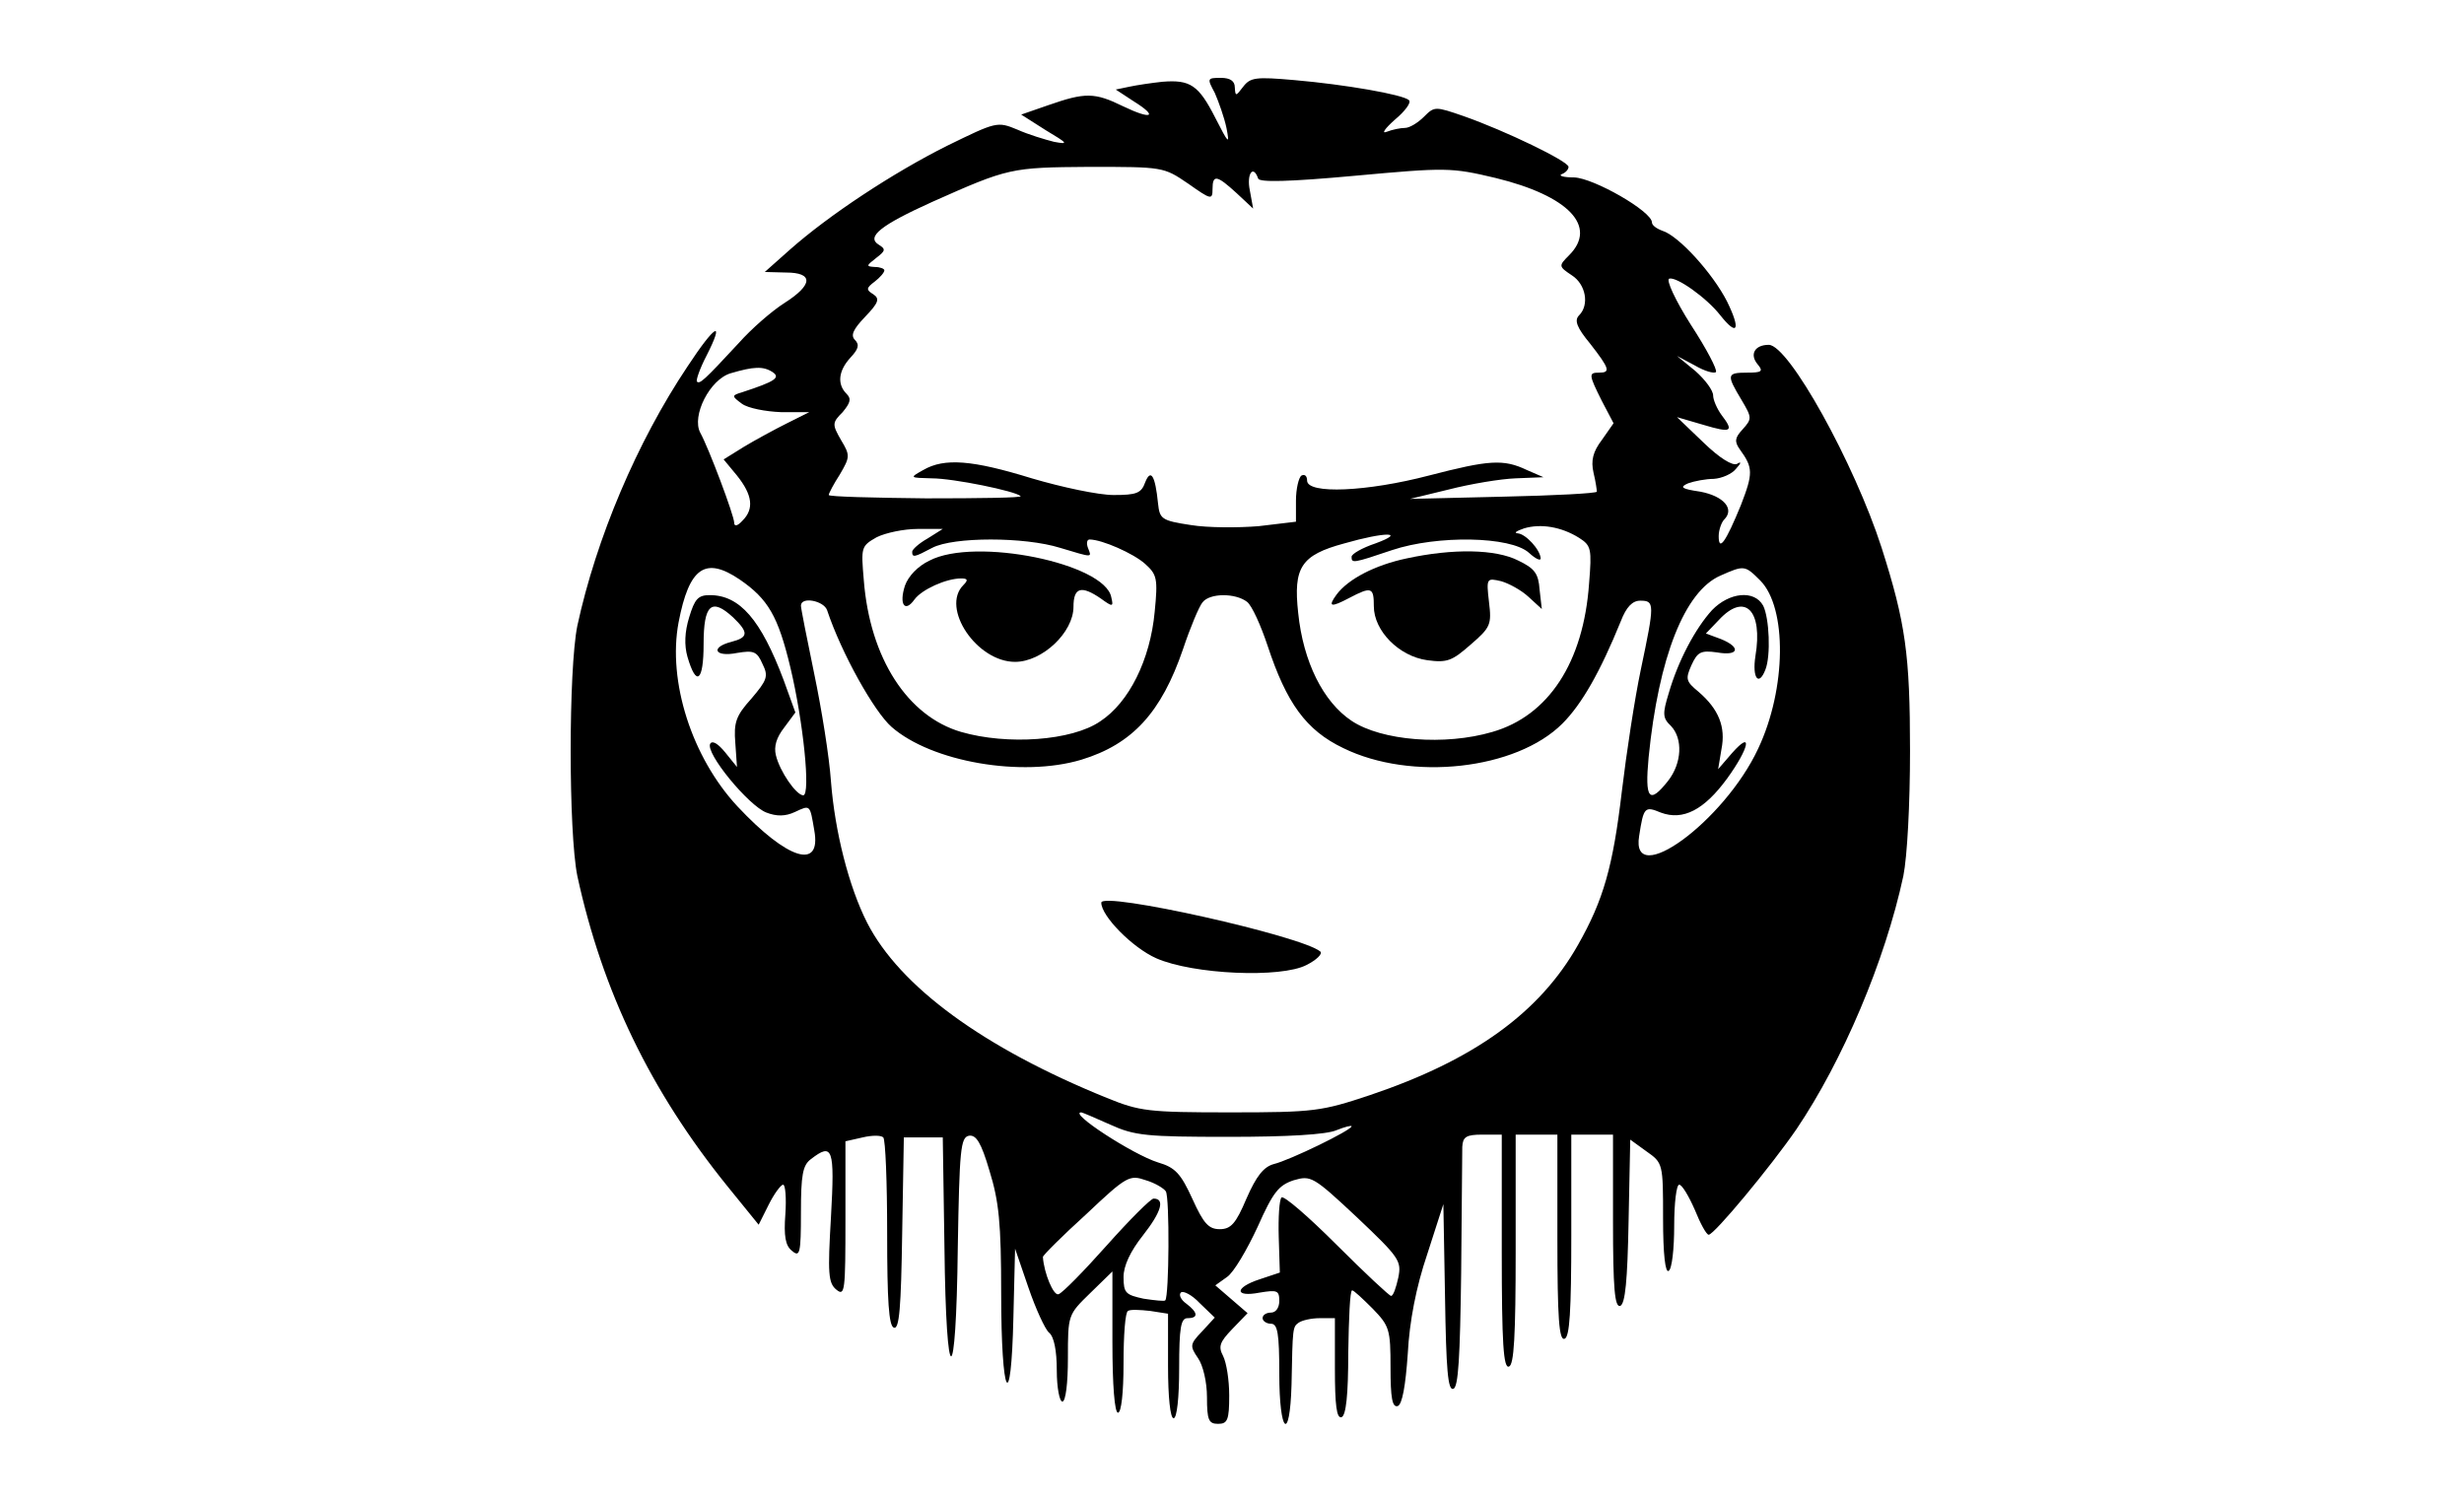 <?xml version="1.0" standalone="no"?>
<!DOCTYPE svg PUBLIC "-//W3C//DTD SVG 20010904//EN"
 "http://www.w3.org/TR/2001/REC-SVG-20010904/DTD/svg10.dtd">
<svg version="1.0" xmlns="http://www.w3.org/2000/svg"
 width="443pt" height="270pt" viewBox="0 0 443 270"
 preserveAspectRatio="xMidYMid meet">
<g transform="translate(0,270) scale(0.1,-0.1)"
fill="#000000" stroke="none">
<path d="M2090 2553 c-19 -2 -46 -6 -60 -9 l-24 -5 32 -21 c45 -28 33 -34 -19
-9 -51 25 -68 25 -134 2 l-49 -17 44 -28 c40 -24 42 -26 15 -21 -16 4 -46 13
-66 22 -36 15 -38 14 -126 -29 -98 -49 -213 -125 -283 -187 l-45 -40 38 -1
c50 0 49 -22 -3 -55 -22 -14 -59 -46 -82 -72 -63 -68 -70 -74 -75 -69 -2 2 5
23 17 46 34 67 16 57 -34 -19 -91 -136 -164 -309 -198 -466 -16 -79 -16 -371
0 -450 45 -207 131 -386 270 -558 l56 -69 18 36 c10 20 22 36 26 36 4 0 6 -24
4 -53 -3 -39 0 -57 12 -66 14 -12 16 -5 16 69 0 67 3 85 18 96 39 30 43 20 36
-104 -6 -102 -5 -119 10 -131 15 -12 16 -2 16 127 l0 140 31 7 c17 4 33 4 37
0 4 -4 7 -81 7 -172 0 -122 3 -167 12 -170 10 -4 13 37 15 169 l3 173 35 0 35
0 3 -197 c3 -262 21 -262 24 -1 3 176 5 198 20 201 13 2 22 -12 37 -63 17 -55
21 -94 21 -220 0 -188 18 -223 22 -43 l3 123 24 -70 c13 -38 30 -75 37 -81 9
-7 14 -32 14 -68 0 -31 5 -56 10 -56 6 0 10 33 10 78 0 78 0 78 40 117 l40 39
0 -127 c0 -78 4 -127 10 -127 6 0 10 36 10 89 0 50 3 92 8 94 4 3 22 2 40 0
l32 -5 0 -94 c0 -56 4 -94 10 -94 6 0 10 37 10 90 0 73 3 90 15 90 20 0 19 10
-2 26 -10 7 -14 16 -10 20 4 4 20 -4 34 -19 l27 -26 -23 -25 c-22 -23 -22 -26
-7 -48 9 -13 16 -43 16 -70 0 -41 3 -48 20 -48 17 0 20 7 20 51 0 28 -5 59
-11 71 -9 17 -6 25 16 48 l28 29 -29 25 -29 25 21 15 c12 8 36 49 55 90 28 63
38 75 65 84 31 9 35 7 114 -67 76 -72 80 -78 74 -108 -4 -18 -9 -33 -13 -33
-3 0 -47 41 -98 92 -51 51 -95 89 -99 85 -4 -4 -6 -36 -5 -71 l2 -64 -36 -12
c-46 -15 -46 -33 0 -24 31 5 35 4 35 -15 0 -12 -6 -21 -15 -21 -8 0 -15 -4
-15 -10 0 -5 7 -10 15 -10 12 0 15 -17 15 -90 0 -107 19 -125 22 -20 2 104 2
104 13 112 6 4 22 8 38 8 l27 0 0 -91 c0 -65 3 -90 12 -87 8 3 12 40 12 116 1
62 3 112 7 112 3 0 19 -15 37 -33 30 -31 32 -37 32 -106 0 -54 3 -72 13 -69 8
3 14 36 18 94 3 58 15 120 35 179 l29 90 3 -168 c2 -128 5 -168 15 -164 9 3
12 57 14 208 1 112 2 214 2 227 1 18 7 22 36 22 l35 0 0 -211 c0 -164 3 -210
13 -206 9 3 12 54 12 210 l0 207 38 0 37 0 0 -186 c0 -144 3 -185 13 -181 9 3
12 49 12 185 l0 182 38 0 37 0 0 -156 c0 -120 3 -155 13 -152 9 4 13 45 15
152 l3 147 29 -21 c30 -21 30 -22 30 -121 0 -64 4 -98 10 -94 6 3 10 40 10 81
0 41 4 74 9 74 5 0 17 -20 28 -45 10 -25 21 -45 25 -45 10 0 112 123 158 190
83 123 159 302 192 455 7 35 12 129 12 225 0 173 -8 230 -51 365 -49 152 -167
365 -203 365 -25 0 -35 -17 -20 -35 11 -13 7 -15 -19 -15 -37 0 -37 -4 -10
-49 19 -32 19 -34 2 -53 -14 -15 -15 -22 -5 -36 24 -33 24 -43 2 -100 -27 -66
-40 -85 -40 -56 0 11 5 25 10 30 19 19 -1 42 -43 50 -34 5 -38 8 -22 15 11 4
32 8 46 8 15 1 33 9 40 18 10 11 10 14 2 9 -8 -4 -31 10 -60 38 l-48 46 48
-14 c50 -15 55 -12 32 18 -8 11 -15 27 -15 35 0 9 -14 28 -32 44 l-33 27 32
-17 c17 -10 34 -15 38 -12 3 4 -17 42 -45 85 -28 44 -45 81 -39 83 13 4 67
-34 92 -66 31 -39 37 -26 12 25 -26 51 -87 118 -116 127 -11 4 -19 10 -19 15
0 20 -105 80 -140 81 -19 0 -29 3 -22 6 6 2 12 8 12 13 0 10 -114 65 -188 91
-52 18 -53 18 -72 -1 -11 -11 -26 -20 -34 -20 -8 0 -23 -3 -33 -7 -10 -4 -3 6
15 22 18 15 30 31 25 35 -11 10 -114 28 -206 36 -69 6 -79 5 -92 -12 -13 -17
-14 -18 -15 -1 0 11 -8 17 -25 17 -25 0 -25 -1 -11 -27 7 -16 17 -44 21 -63 6
-31 4 -29 -20 18 -30 59 -45 69 -95 65z m46 -183 c41 -29 44 -30 44 -10 0 27
8 25 43 -7 l30 -28 -6 33 c-6 29 6 47 15 21 2 -7 54 -6 174 5 164 15 173 15
253 -4 131 -32 184 -87 132 -139 -19 -19 -19 -20 5 -36 25 -16 32 -53 13 -72
-9 -9 -4 -22 20 -51 35 -45 37 -52 16 -52 -19 0 -19 -3 5 -51 l21 -40 -21 -30
c-16 -21 -20 -37 -15 -59 4 -16 6 -32 6 -34 -1 -3 -76 -7 -169 -9 l-167 -4 70
17 c39 10 93 19 120 20 l50 2 -30 13 c-42 20 -68 18 -176 -10 -111 -29 -219
-34 -219 -9 0 8 -4 12 -10 9 -5 -3 -10 -24 -10 -45 l0 -38 -67 -8 c-36 -3 -92
-3 -122 2 -53 8 -56 11 -59 39 -5 50 -13 63 -23 38 -7 -20 -16 -23 -57 -23
-27 0 -93 14 -147 30 -107 33 -157 37 -195 15 -25 -14 -25 -14 15 -15 39 0
151 -23 160 -32 3 -3 -74 -4 -170 -4 -96 1 -175 3 -175 6 0 3 9 20 20 37 18
31 19 34 2 62 -16 28 -16 31 3 50 14 17 16 24 7 33 -17 17 -15 41 7 65 14 15
17 23 8 32 -8 8 -3 19 18 41 25 26 27 33 15 41 -13 8 -13 11 3 23 9 7 17 16
17 20 0 3 -8 6 -17 6 -16 1 -16 2 2 16 17 13 18 16 5 24 -23 14 3 35 96 77
137 61 141 62 282 63 133 0 134 0 178 -30z m-747 -339 c15 -10 4 -17 -54 -36
-20 -6 -20 -7 -1 -21 11 -8 43 -14 70 -15 l51 0 -40 -20 c-22 -11 -57 -30 -77
-42 l-37 -23 24 -29 c28 -35 31 -60 10 -81 -9 -10 -15 -11 -15 -4 0 13 -46
135 -61 162 -16 30 17 96 55 107 41 12 58 13 75 2z m1450 -298 c22 -14 23 -20
18 -82 -10 -142 -73 -238 -174 -267 -85 -25 -199 -16 -253 20 -51 34 -87 106
-96 194 -9 82 5 104 83 125 73 21 113 21 56 0 -24 -8 -43 -19 -43 -24 0 -12 2
-12 73 12 81 27 213 25 246 -5 12 -11 21 -15 21 -10 -1 16 -27 44 -41 45 -8 1
-3 4 11 9 30 9 67 3 99 -17z m-1171 -1 c-16 -9 -28 -20 -28 -24 0 -11 4 -10
36 7 38 20 166 20 230 0 60 -18 57 -18 50 0 -3 8 -2 15 3 15 22 0 79 -25 100
-44 21 -19 23 -26 17 -86 -8 -86 -46 -163 -98 -197 -51 -35 -167 -43 -250 -19
-96 28 -164 132 -175 273 -5 59 -5 61 23 77 16 8 49 15 74 15 l45 0 -27 -17z
m-338 -74 c51 -35 69 -66 91 -158 23 -96 37 -230 23 -230 -13 1 -42 43 -49 72
-4 16 1 32 15 50 l20 27 -21 58 c-41 109 -79 153 -133 153 -21 0 -27 -7 -37
-40 -8 -26 -9 -50 -3 -71 16 -55 29 -44 29 23 0 71 14 84 53 48 28 -27 28 -36
-3 -44 -39 -10 -30 -28 10 -20 30 5 36 3 46 -20 11 -22 8 -29 -20 -62 -28 -31
-32 -43 -29 -80 l3 -43 -21 26 c-13 16 -23 22 -27 16 -10 -16 69 -112 101
-124 18 -7 34 -7 51 1 28 13 27 14 35 -33 13 -72 -48 -53 -138 43 -82 88 -126
225 -106 331 19 99 48 119 110 77z m1835 -2 c48 -49 47 -194 -4 -302 -61 -131
-230 -254 -214 -157 8 52 10 54 39 42 40 -15 78 5 119 61 40 55 47 89 9 46
l-25 -29 6 36 c8 40 -5 72 -41 103 -23 19 -24 23 -13 48 11 24 17 27 46 23 39
-7 44 9 7 24 l-27 10 23 24 c47 51 80 18 66 -65 -6 -39 6 -55 18 -24 10 25 7
93 -4 115 -16 29 -61 24 -92 -8 -30 -33 -61 -91 -78 -150 -11 -36 -11 -44 4
-58 22 -23 20 -67 -5 -99 -34 -43 -42 -33 -35 42 18 181 65 299 129 327 43 19
44 19 72 -9z m-923 -38 c9 -7 25 -43 37 -79 34 -103 69 -152 136 -184 122 -60
311 -39 394 44 35 35 68 93 105 184 10 26 21 37 35 37 26 0 26 -5 1 -124 -11
-52 -26 -151 -34 -218 -16 -136 -33 -196 -79 -277 -69 -122 -187 -207 -374
-270 -87 -29 -100 -31 -251 -31 -148 0 -163 2 -222 26 -222 90 -372 200 -431
315 -33 65 -58 164 -65 254 -3 44 -17 131 -30 193 -13 63 -24 118 -24 123 0
17 41 9 47 -8 26 -78 85 -183 116 -210 72 -63 234 -91 341 -59 92 28 144 85
183 199 13 39 29 77 35 84 13 17 59 17 80 1z m-246 -940 c44 -20 65 -22 214
-22 104 0 175 4 193 12 15 6 27 9 27 7 0 -7 -111 -61 -140 -68 -18 -5 -31 -21
-49 -62 -19 -45 -28 -55 -48 -55 -20 0 -29 10 -49 54 -21 46 -31 57 -62 66
-45 14 -162 90 -138 90 2 0 25 -10 52 -22z m100 -120 c7 -10 6 -189 -1 -196
-1 -2 -19 0 -39 3 -32 7 -36 10 -36 39 0 20 12 46 35 75 33 42 40 66 19 66 -5
0 -43 -38 -84 -84 -41 -46 -80 -86 -87 -88 -9 -3 -26 38 -28 67 0 3 35 38 78
77 73 69 78 71 107 61 17 -5 33 -15 36 -20z"/>
<path d="M2529 1696 c-57 -12 -105 -37 -126 -65 -16 -22 -11 -24 23 -6 40 21
44 19 44 -15 0 -44 45 -90 96 -97 36 -5 45 -1 78 28 36 31 38 36 33 77 -5 43
-4 43 22 37 14 -4 36 -16 49 -28 l24 -22 -4 35 c-2 29 -9 38 -38 52 -41 21
-118 22 -201 4z"/>
<path d="M1671 1692 c-21 -10 -38 -28 -44 -45 -11 -34 0 -49 17 -25 13 18 57
38 84 38 12 0 13 -3 4 -12 -41 -41 24 -138 93 -138 49 0 105 53 105 99 0 35
14 39 49 15 22 -16 23 -15 19 2 -11 61 -245 109 -327 66z"/>
<path d="M1980 1077 c0 -24 56 -81 99 -100 66 -29 224 -36 270 -12 18 9 29 20
25 24 -32 28 -394 109 -394 88z"/>
</g>
</svg>
